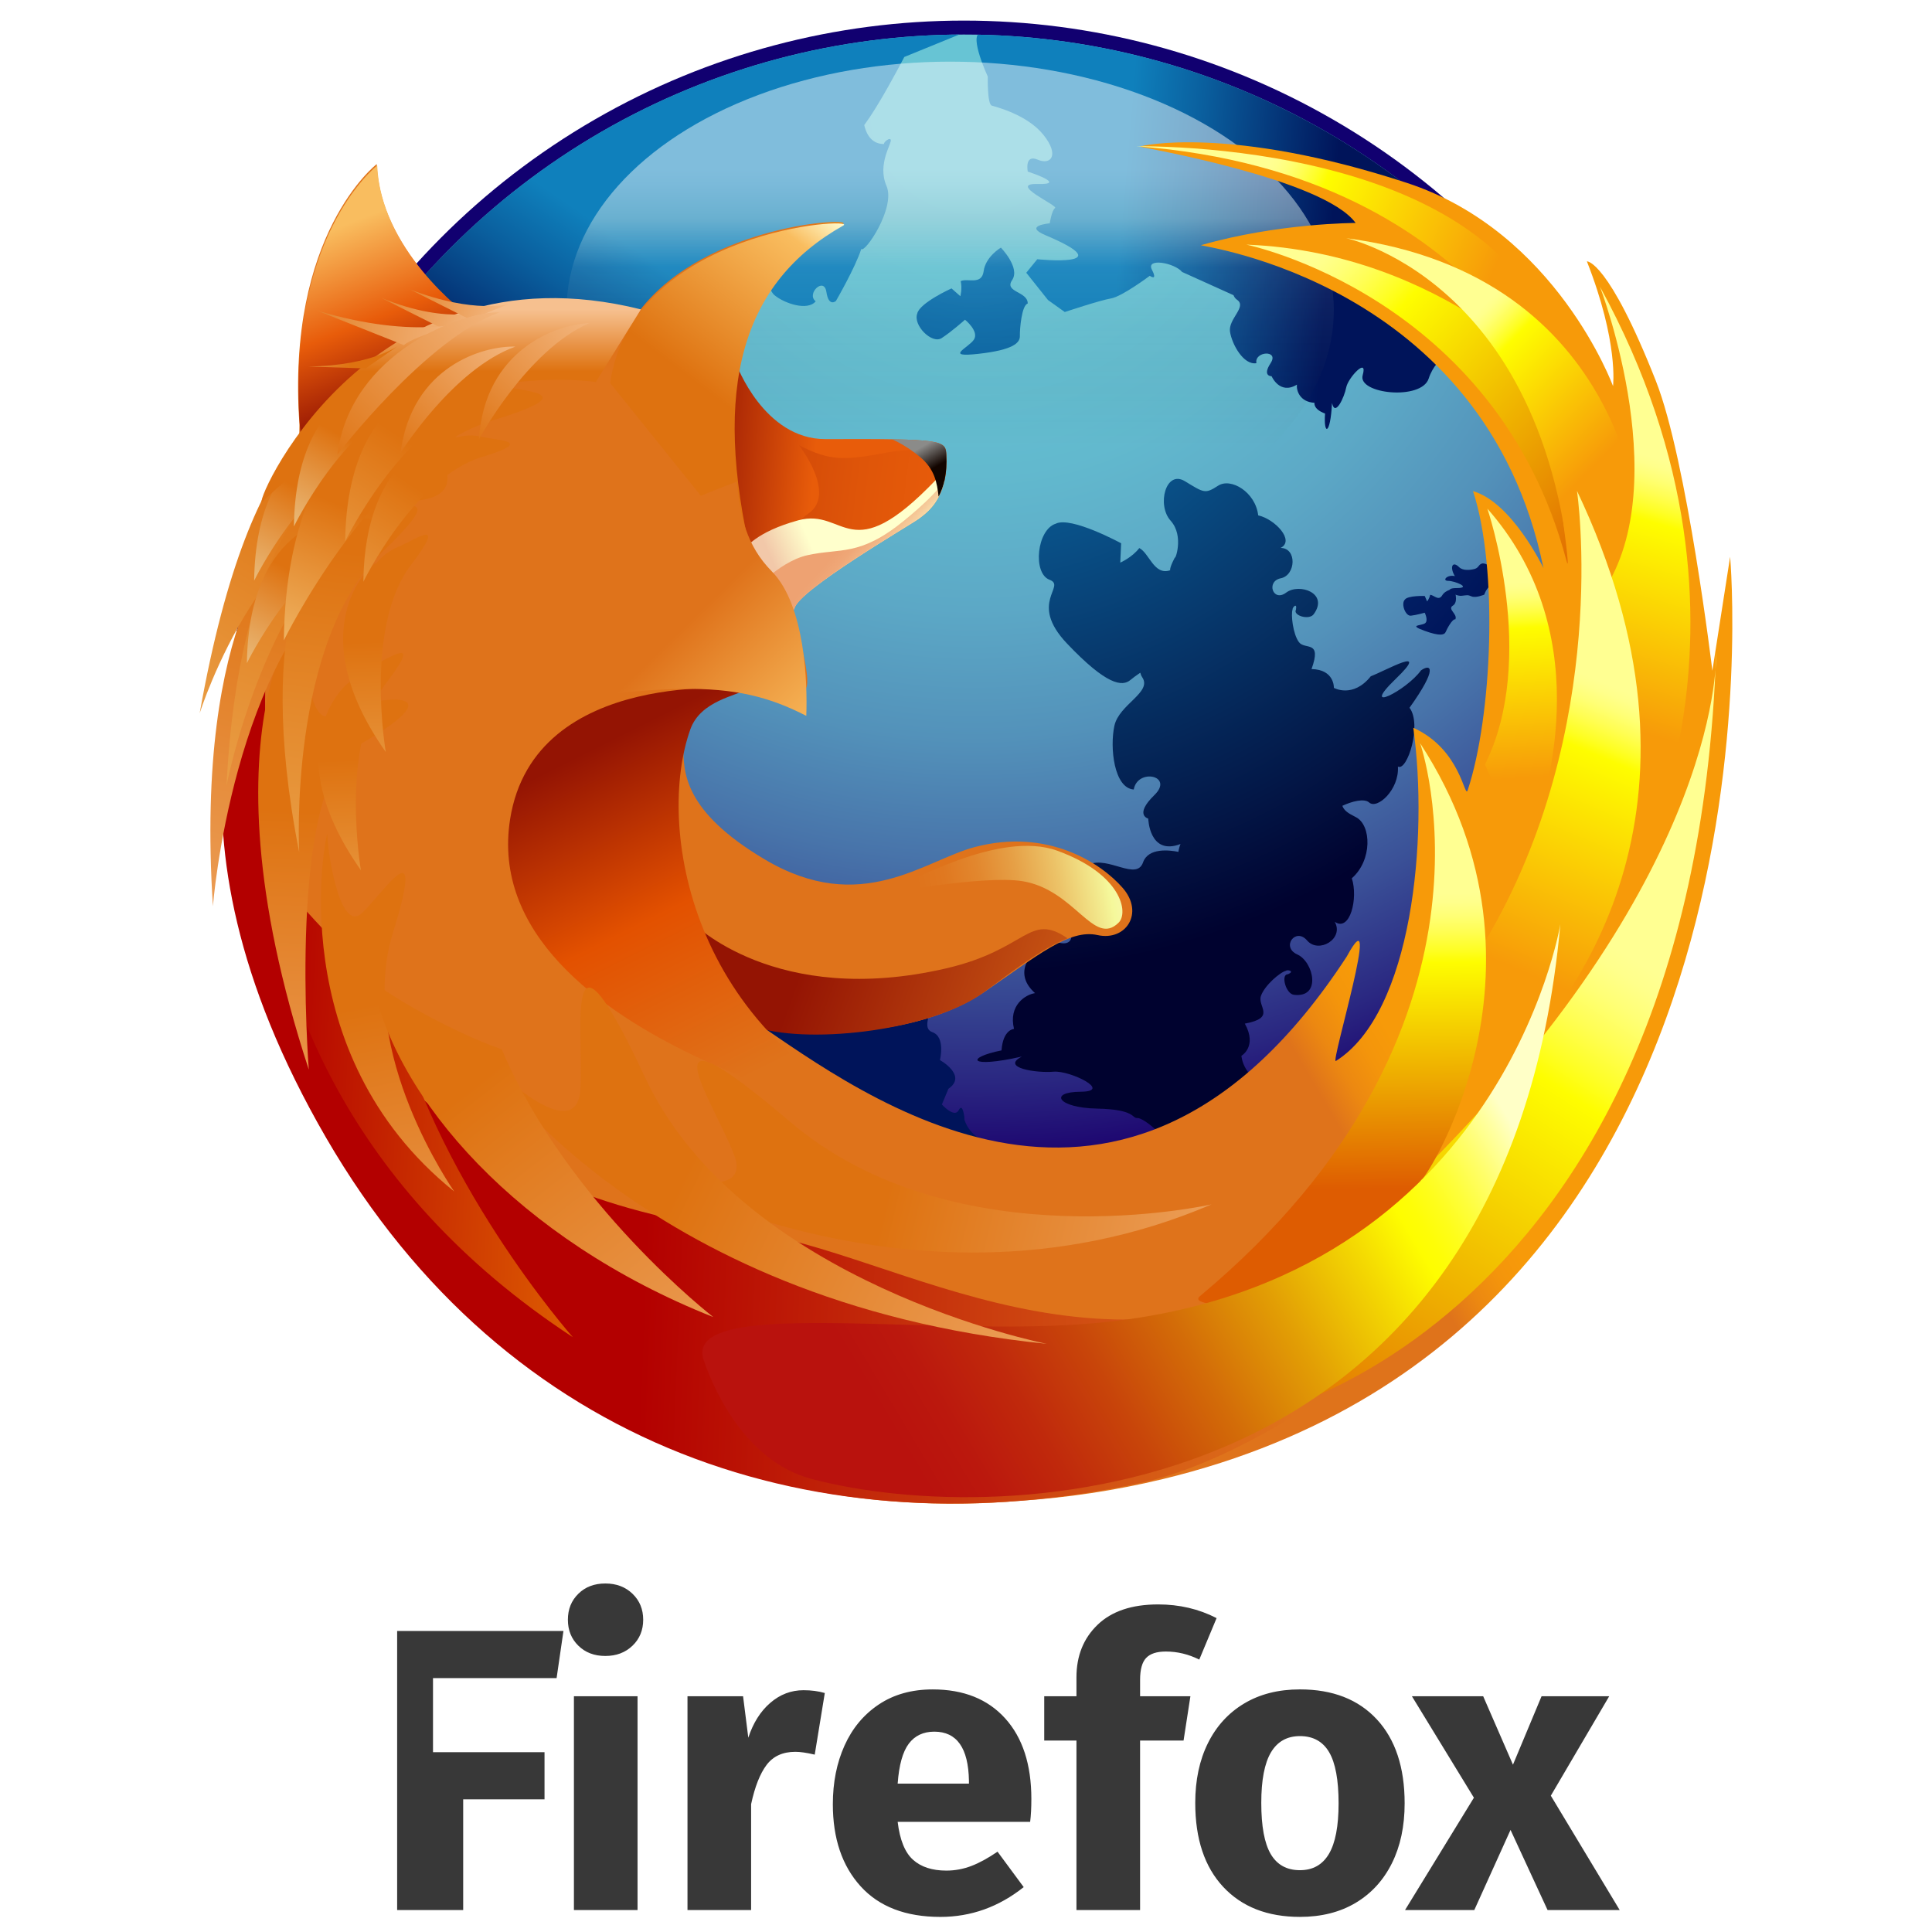 <svg xmlns="http://www.w3.org/2000/svg" xmlns:xlink="http://www.w3.org/1999/xlink" viewBox="0 0 128 128"><ellipse fill="#110070" cx="63.861" cy="50.32" rx="48.925" ry="48.956"/><radialGradient id="a" cx="-407.967" cy="653.678" r="85.933" gradientTransform="matrix(1 0 0 -1 472.5 661)" gradientUnits="userSpaceOnUse"><stop offset="0" stop-color="#67C5D5"/><stop offset=".16" stop-color="#66C2D3"/><stop offset=".28" stop-color="#62B9CE"/><stop offset=".385" stop-color="#5CA8C6"/><stop offset=".483" stop-color="#5392BA"/><stop offset=".576" stop-color="#4874AA"/><stop offset=".665" stop-color="#3A5097"/><stop offset=".749" stop-color="#2A2781"/><stop offset=".815" stop-color="#1B006D"/><stop offset="1" stop-color="#596AAD"/></radialGradient><ellipse fill="url(#a)" cx="63.861" cy="50.32" rx="48.001" ry="48.032"/><radialGradient id="b" cx="-407.981" cy="647.95" r="43.068" gradientTransform="matrix(1 0 0 -1 472.5 661)" gradientUnits="userSpaceOnUse"><stop offset="0" stop-color="#0F80BC"/><stop offset=".338" stop-color="#0A5F9E"/><stop offset="1" stop-color="#00145A"/></radialGradient><path fill="url(#b)" d="M56.977 75.114c-.06-.26-.707-1.017-1.202-1.186-.494-.168-.979.73-1.298-.762-1.043.6-1.494-.165-1.494-.165s-1.125.066-1.343 1.443c-.535.635-1.909 2.941-1.18.542.734-2.414-.774-.188-.915 1.023-.262.539-.705.593-.427-1.829-.967-.334-1.461-2.578-.931-2.622-.616-.859-.132-2.171.381-2.101.513.066 1.393-1.122 1.366-1.397-.027-.274.397-.078.371-1.926-.027-1.852.698-2.311.758-.762.062 1.544.984-.505.89-1.291-.096-.782.092-2.551.654-1.505-.654-2.587-.139-2.688.254-.967.984.077 1.018.601 1.018.601 1.088-.268 1.61.552 1.695 1.013 1.008-1.191 2.027.093 2.027.093s.703-.233.368.99c-.338 1.218 1.46.559 1.031-.317.884-.448 2.198.909 2.612 1.835.414.929-.709 2.245.167 2.563.88.316.495 1.847.495 1.847s1.841 1.021.563 1.899l-.435 1.042s.832.929 1.116.376c.283-.554.384.563.384.563-.106-.197.205 1.15 1.353 1.434 1.152.282 1.882 2.104.602 2.126-1.275.021-1.374-.014-1.719.73-.344.741-1.971.768-2.814-.192-.896.304-2.491-.088-2.022-.805-.773.452-1.503-.759-.899-1.3.605-.539-.34-1.236-.658-.464-.313.771-1.982 1.151-1.865-.161.035-.39.923-.617.935-.292.163.378.229-.027.162-.076z"/><radialGradient id="c" cx="-407.981" cy="647.944" r="43.063" gradientTransform="matrix(1 0 0 -1 472.5 661)" gradientUnits="userSpaceOnUse"><stop offset="0" stop-color="#0F80BC"/><stop offset=".338" stop-color="#0A5F9E"/><stop offset="1" stop-color="#00145A"/></radialGradient><path fill="url(#c)" d="M96.667 37.573c.254.253.756.197 1.033.12.28-.08.241-.279.481-.356.237-.079 1.152.356.913 1.306-.555.078-.756.752-.756.752s-.555.237-.836.12c-.279-.12-.279-.081-.676-.042-.398.042-1.355-.512-.319-.512s-.118-.477-.557-.477c-.438 0-.08-.435.438-.316-.359-.595-.16-1.032.279-.595z"/><radialGradient id="d" cx="-407.984" cy="647.958" r="43.076" gradientTransform="matrix(1 0 0 -1 472.5 661)" gradientUnits="userSpaceOnUse"><stop offset="0" stop-color="#0F80BC"/><stop offset=".338" stop-color="#0A5F9E"/><stop offset="1" stop-color="#00145A"/></radialGradient><path fill="url(#d)" d="M93.077 39.724c-.277.275.041 1.109.398 1.067.357-.039.916-.197.916-.197s.277.554 0 .713c-.278.159-1.088.088-.039.475 1.075.395 1.352.276 1.432.078.081-.197.438-.87.638-.83.16-.355-.557-.672-.159-.911.396-.238.08-1.107.08-1.107s-.559.039-.797.436c-.239.396-.556-.038-.795-.038-.041.237-.2.434-.2.434l-.158-.358c-.001-.001-1.118-.04-1.316.238z"/><radialGradient id="e" cx="-407.277" cy="643.871" r="47.313" gradientTransform="matrix(1 0 0 -1 472.5 661)" gradientUnits="userSpaceOnUse"><stop offset="0" stop-color="#0F80BC"/><stop offset=".264" stop-color="#0B629B"/><stop offset=".844" stop-color="#031747"/><stop offset="1" stop-color="#00022F"/></radialGradient><path fill="url(#e)" d="M85.638 40.376c-.035-.102.316-.512.222.019-.216.378.872.718 1.177.297 1.023-1.402-.964-2.08-1.827-1.429-.872.658-1.351-.751-.351-.952.997-.201 1.082-2.003-.017-2.01.969-.479-.374-1.912-1.483-2.157-.18-1.541-1.806-2.521-2.661-1.962-.863.561-.938.463-2.203-.305-1.26-.764-1.866 1.59-.939 2.619.933 1.035.256 2.705.294 2.419 0 0-.351.631-.328.868-1.066.361-1.378-1.141-2.041-1.473-.482.63-1.261.965-1.261.965l.059-1.281s-3.312-1.803-4.33-1.299c-1.253.388-1.551 3.291-.412 3.717 1.141.429-1.43 1.498 1.149 4.217 2.649 2.792 3.673 2.873 4.213 2.417.134-.114.365-.286.647-.477.025.108.068.211.134.308.663.997-1.541 1.783-1.849 3.211-.313 1.443-.024 4.128 1.283 4.219.249-1.431 2.696-.925 1.364.372-1.355 1.321-.404 1.555-.404 1.555s.064 2.476 2.137 1.684c-.06.142-.109.323-.138.521-.58-.117-1.996-.294-2.342.694-.437 1.247-2.288-.423-3.583.137-1.288.556-3.169 2.38-2.536 3.664 1.217-.577 2.148 2.024.449 1.492-1.707-.537-1.375.479-1.375.479s-1.776 1.401-.113 2.892c-.639.099-1.773.81-1.391 2.371 0 0-.73.026-.828 1.423-2.381.479-2.235 1.218 1.346.409-1.445.75 1.011 1.104 2.099 1.003 1.09-.099 3.952 1.312 1.802 1.327-2.153.013-1.512 1.066 1.067 1.117 2.576.053 2.305.649 2.687.625.383-.028 2.048 1.286 1.958 2.014-.093.729 1.744 1.485 2.94.65.061.757 3.205.166 3.669-1.201 3.403.521 3.325-.115 2.568-.519-1.705-.26-4.832-2.526-1.44-1.36 3.375 1.164.124-.916-.766-1.714-1.938-.377-2.037-1.992-2.037-1.992s1.071-.608.227-2.132c2.093-.389.829-1.125 1.064-1.827.235-.704 1.298-1.601 1.663-1.673.068-.095.639.019.11.233-.457.005-.132 1.291.414 1.357 1.849.224 1.308-2.189.222-2.674-1.089-.49-.11-1.817.653-.924.764.893 2.468-.109 1.829-1.24 1.016.705 1.564-1.575 1.132-2.882 1.358-1.178 1.314-3.526.264-4.053-.517-.259-.767-.425-.892-.747.624-.295 1.452-.512 1.777-.221.528.478 2-.84 1.906-2.379.619.339 1.606-2.799.768-3.897 1.918-2.682 1.401-2.925.76-2.476-.964 1.338-4.134 2.938-1.678.567 2.384-2.301-.635-.556-1.644-.182-1.189 1.488-2.449.773-2.449.773s.053-1.219-1.481-1.245c.708-1.956-.434-1.25-.833-1.783-.399-.532-.544-1.836-.421-2.169z"/><radialGradient id="f" cx="-407.982" cy="647.95" r="43.071" gradientTransform="matrix(1 0 0 -1 472.5 661)" gradientUnits="userSpaceOnUse"><stop offset="0" stop-color="#0F80BC"/><stop offset=".338" stop-color="#0A5F9E"/><stop offset="1" stop-color="#00145A"/></radialGradient><path fill="url(#f)" d="M60.771 20.773c-.297.776.972 2.037 1.609 1.631.64-.409 1.554-1.222 1.554-1.222s.971.779.579 1.335c-.396.554-1.968 1.177.308.925 2.335-.258 2.759-.74 2.749-1.185-.012-.444.116-2.036.52-2.146.012-.816-1.587-.74-1.033-1.557.554-.814-.746-2.149-.746-2.149s-1.013.593-1.14 1.556c-.127.963-1.075.444-1.523.666.115.481-.022.999-.022.999l-.586-.519c0-.001-2.122.962-2.269 1.666z"/><radialGradient id="g" cx="-407.981" cy="647.95" r="43.069" gradientTransform="matrix(1 0 0 -1 472.5 661)" gradientUnits="userSpaceOnUse"><stop offset="0" stop-color="#0F80BC"/><stop offset=".338" stop-color="#0A5F9E"/><stop offset="1" stop-color="#00145A"/></radialGradient><path fill="url(#g)" d="M64.567 61.526c-.278.276.041 1.107.397 1.068.358-.04.916-.198.916-.198s.278.554 0 .713c-.28.158-1.088.09-.041.475 1.074.396 1.354.277 1.433.08.079-.198.437-.871.636-.833.161-.354-.557-.671-.159-.908.398-.24.082-1.109.082-1.109s-.558.039-.797.435-.558-.041-.797-.041c-.041.238-.197.437-.197.437l-.159-.356s-1.115-.04-1.314.237z"/><defs><ellipse id="h" cx="63.861" cy="50.32" rx="48.001" ry="48.032"/></defs><clipPath id="i"><use xlink:href="#h" overflow="visible"/></clipPath><linearGradient id="j" gradientUnits="userSpaceOnUse" x1="-398.235" y1="645.955" x2="-384.333" y2="644.77" gradientTransform="matrix(1 0 0 -1 472.5 661)"><stop offset="0" stop-color="#0F80BC"/><stop offset=".338" stop-color="#0A5F9E"/><stop offset="1" stop-color="#00145A"/></linearGradient><path clip-path="url(#i)" fill="url(#j)" d="M64.938 2.189c-.751.168.506 2.888.506 2.888s-.045 1.828.265 1.921c.308.093 2.352.604 3.419 1.934 1.073 1.33.515 2.031-.378 1.646-.894-.383-.657.791-.657.791s2.697.876.661.82c-2.041-.054 1.374 1.437 1.148 1.592-.225.158-.353 1.015-.353 1.015s-1.801.15-.275.791c5.162 2.174-.552 1.587-.552 1.587l-.729.896 1.441 1.809 1.11.793s2.335-.779 3.064-.901c.729-.121 2.567-1.498 2.567-1.498s.552.395.14-.409c-.413-.805 1.518-.446 1.999.153l3.409 1.54c.044.118.12.225.241.309.664.465-.601 1.266-.473 2.112.129.838.901 2.229 1.749 2.083-.148-.799 1.527-.896.944-.006-.582.888.063.871.063.871s.538 1.254 1.677.557c-.046.382.188 1.153 1.165 1.203 0 0-.104.418.7.713-.11 1.433.349 1.478.461-.698.203.955.818-.388.94-1.031.125-.646 1.449-2.064 1.091-.811-.355 1.243 3.904 1.698 4.376.213.476-1.496 2.174-2.278 2.225-2.504.052-.232-3.779-.587-3.355-.407.424.18 1.212-.781.919-1.637.475.096.684-1.898-.069-2.413.943-1.983.538-2.045.151-1.65-.47.994-2.409 2.493-1.094.646 1.328-1.866-.538-.234-1.186.172-.568 1.105-1.566.89-1.566.89s-.183-.751-1.25-.5c.125-1.329-.538-.69-.923-.952-.234-.159-.46-.517-.599-.824.919.373 2.154.769 1.941.086-.137-.447 1.741.53 1.807.327l2.349-.327 2.283-1.442c-14.592-13.038-31.352-12.348-31.352-12.348z"/><defs><ellipse id="k" cx="63.861" cy="50.32" rx="48.001" ry="48.032"/></defs><clipPath id="l"><use xlink:href="#k" overflow="visible"/></clipPath><linearGradient id="m" gradientUnits="userSpaceOnUse" x1="-429.469" y1="643.85" x2="-437.152" y2="632.566" gradientTransform="matrix(1 0 0 -1 472.5 661)"><stop offset="0" stop-color="#0F80BC"/><stop offset=".338" stop-color="#0A5F9E"/><stop offset="1" stop-color="#00145A"/></linearGradient><path clip-path="url(#l)" fill="url(#m)" d="M43.247 6.39c-8.718 3.913-15.296 11.98-15.296 11.98s.773 1.769 1.042 1.639c.273-.128-1.946 4.64-.317 4.908 1.637.27 6.346-2.95 5.472-2.654-.87.293.492-1.742.492-1.742s2.45-1.087 1.001.167c-1.438 1.246 1.911.154 1.859.409-.054.256.432.945.432.945s-1.148 1.232.335.736c5.089-1.712.67 1.467.67 1.467l.087 1.082 2.202.383 1.3-.124s1.139-2.008 1.579-2.554c.441-.546.848-2.708.848-2.708s.663-.07-.175-.386c-.838-.317.801-1.306 1.555-1.183l3.548-1.102c.113.057.241.085.387.068.813-.095.404 1.321 1.067 1.854.657.532 2.167 1.044 2.707.388-.647-.491.555-1.659.709-.621.154 1.031.632.596.632.596s1.272-2.188 1.679-3.443c.223.311 2.299-2.729 1.67-4.179-.636-1.468.395-2.849.28-3.063-.118-.211-.739.436-.28.281.462-.159-1.31.637-1.545-1.699-.238-2.383-.583.2-.813.964.31 1.243 3.537-5.024 3.537-5.024l4.159-1.696c-.002.004-9.467-.788-20.823 4.311z"/><linearGradient id="n" gradientUnits="userSpaceOnUse" x1="-409.548" y1="631.152" x2="-409.548" y2="649.829" gradientTransform="matrix(1 0 0 -1 472.5 661)"><stop offset=".014" stop-opacity="0"/><stop offset=".65" stop-color="#C4E0E3" stop-opacity=".2"/><stop offset=".822" stop-color="#C4E0E3"/><stop offset=".85" stop-color="#CDE5E8"/><stop offset=".944" stop-color="#E8F4F7"/><stop offset="1" stop-color="#F2FAFC"/></linearGradient><ellipse opacity=".5" fill="url(#n)" enable-background="new" cx="62.952" cy="20.551" rx="25.416" ry="16.467"/><linearGradient id="o" gradientUnits="userSpaceOnUse" x1="-408.041" y1="613.214" x2="-396.507" y2="619.988" gradientTransform="matrix(1 0 0 -1 472.5 661)"><stop offset="0" stop-color="#DF731B"/><stop offset=".545" stop-color="#DF731B"/><stop offset=".701" stop-color="#EC8811"/><stop offset=".859" stop-color="#F4950B"/><stop offset="1" stop-color="#F79A09"/></linearGradient><path fill="url(#o)" d="M114.625 36.888l-1.176 7.545s-1.681-13.968-3.741-19.19c-3.158-8.001-4.563-7.937-4.572-7.925 2.115 5.375 1.731 8.262 1.731 8.262s-3.747-10.214-13.656-13.463c-11.734-3.846-17.712-2.457-17.669-2.403.045.053 12.128 2.112 14.272 5.058 0 0-5.133 0-10.241 1.471-.23.066 18.793 2.376 22.683 21.387 0 0-2.085-4.352-4.665-5.091 1.696 5.16 1.261 14.951-.354 19.818-.208.626-.421-2.706-3.603-4.141 1.018 7.303-.061 18.887-5.128 22.077-.395.248 3.176-11.435.718-6.917-14.674 22.499-32.12 9.103-39.196 4.327 5.68 1.392 11.712.39 15.206-1.997 3.525-2.41 5.609-4.17 7.482-3.755 1.872.419 3.118-1.46 1.664-3.126-1.455-1.669-4.989-3.965-9.77-2.713-3.372.882-7.55 4.613-13.928.835-5.441-3.224-5.404-5.842-5.404-7.51 0-1.668 1.484-4.205 4.186-3.789 2.418.375 1.144-1.047 3.748 0 .709.285-.071-3.404-1.08-5.768 1.943-4.056 8.249-5.262 8.719-5.618.853-.644.384-.966.675-1.938.271-.904.446-3.348-6.61-2.673-3.248.311-5.313-3.897-5.99-4.918.22-1.301.571-2.489 1.048-3.577.484-.991 1.012-1.9 1.541-2.587l.438-.581c1.052-1.227 2.343-2.276 3.894-3.148.808-.457-9.044-.028-13.479 5.75-1.189.156-2.822-.188-4.646-.188-2.288 0-4.085.251-5.747.668-.267.067-.696.03-1.222-.094-1.463-1.516-5.604-5.161-5.793-10.104 0 0-6.02 4.627-5.12 17.242-.08 6.978-2.139 4.983-3.199 8.769-.493 1.794.742 3.146.742 3.199-.002.027 1.48-1.604 1.48-1.604s-9.336 16.174 2.722 36.823c10.392 17.801 27.832 25.667 45.928 24.136 3.166-.206 6.354-.678 9.536-1.446 42.16-10.193 37.576-61.103 37.576-61.103z"/><linearGradient id="p" gradientUnits="userSpaceOnUse" x1="-426.709" y1="629.16" x2="-417.756" y2="628.393" gradientTransform="matrix(1 0 0 -1 472.5 661)"><stop offset=".011" stop-color="#941403"/><stop offset=".897" stop-color="#E85C0A"/></linearGradient><path fill="url(#p)" d="M48.785 24.128s1.822 4.979 5.909 4.964c7.798-.031 7.954.077 8.004 1.024.155 2.886-1.27 3.832-1.815 4.243-.547.409-7.971 4.714-8.245 5.945-.272 1.23-8.568-11.707-8.568-11.707l4.715-4.469z"/><linearGradient id="q" gradientUnits="userSpaceOnUse" x1="-441.047" y1="631.643" x2="-408.731" y2="627.603" gradientTransform="matrix(1 0 0 -1 472.5 661)"><stop offset=".011" stop-color="#941403"/><stop offset=".136" stop-color="#A32104"/><stop offset=".498" stop-color="#C84107"/><stop offset=".789" stop-color="#DF5509"/><stop offset=".972" stop-color="#E85C0A"/></linearGradient><path fill="url(#q)" d="M52.936 29.497s2.533 3.234.618 4.527c-2.34 1.58 3.308 1.924 5.355.776 2.046-1.148 3.302-2.835 3.374-3.087.072-.252.745-2.519-3.527-1.729-2.702.5-3.692.616-5.82-.487z"/><linearGradient id="r" gradientUnits="userSpaceOnUse" x1="-421.025" y1="623.094" x2="-418.449" y2="624.227" gradientTransform="matrix(1 0 0 -1 472.5 661)"><stop offset="0" stop-color="#F2C8A9"/><stop offset="1" stop-color="#ffc"/></linearGradient><path fill="url(#r)" d="M60.883 34.359c.414-.313 1.333-.938 1.684-2.483-.256.104-.28-.19-.582-.063-5.735 5.983-5.955 1.816-9.084 2.655-2.853.781-3.494 1.852-3.614 1.936l.128.182c.822.418 1.609 1.75 2.202 2.939.579.689.967 1.028 1.022.779.273-1.231 7.698-5.536 8.244-5.945z"/><linearGradient id="s" gradientUnits="userSpaceOnUse" x1="-429.241" y1="591.544" x2="-385.895" y2="589.759" gradientTransform="matrix(1 0 0 -1 472.5 661)"><stop offset="0" stop-color="#B30000"/><stop offset="1" stop-color="#DF731B"/></linearGradient><path fill="url(#s)" d="M18.038 39.112c-1.17 2.457-8.683 15.153 3.578 36.284 11.999 20.683 32.765 27.437 53.966 22.848 6.051-1.309 13.03-6.045 17.477-9.519-2.857-7.207-1.166-6.937-2.697-5.988-17.079 10.574-30.656.143-41.164-1.189-38.656-4.899-31.023-42.511-31.023-42.511l-.137.075z"/><linearGradient id="t" gradientUnits="userSpaceOnUse" x1="-418.926" y1="598.271" x2="-396.325" y2="590.202" gradientTransform="matrix(1 0 0 -1 472.5 661)"><stop offset="0" stop-color="#941403"/><stop offset="1" stop-color="#DF731B"/></linearGradient><path fill="url(#t)" d="M50.228 68.096c3.643 1.091 11.593.15 15.007-2.39 2.3-1.71 4.039-2.999 5.5-3.539-2.583-1.755-2.625.733-8.058 1.992-11.32 2.625-16.815-3.047-16.815-3.047.802 4.488 3.605 6.674 4.866 7.45-.335-.296-.511-.47-.5-.466z"/><linearGradient id="u" gradientUnits="userSpaceOnUse" x1="-467.668" y1="536.09" x2="-445.635" y2="536.09" gradientTransform="matrix(.999 .049 .049 -.999 457.532 630.645)"><stop offset=".056" stop-color="#B30000"/><stop offset="1" stop-color="#DE5C01"/></linearGradient><path fill="url(#u)" d="M37.953 88.593s-9.422-10.632-12.053-22.54c-3.879-3.663-6.631-6.762-8.459-9.002 1.056 8.474 5.375 21.63 20.512 31.542z"/><linearGradient id="v" gradientUnits="userSpaceOnUse" x1="-277.505" y1="677.591" x2="-265.517" y2="640.451" gradientTransform="matrix(.993 .119 .119 -.993 220.04 770.077)"><stop offset=".056" stop-color="#DE7210"/><stop offset="1" stop-color="#F6C08F"/></linearGradient><path fill="url(#v)" d="M30.092 78.937s-6.503-9.258-4.065-17.119c2.194-7.067-.466-2.863-2.013-1.353-1.562 1.527-2.365-4.504-2.325-5.2l-.001-.022c-.098-.021-3.096 14.451 8.404 23.694z"/><linearGradient id="w" gradientUnits="userSpaceOnUse" x1="-461.347" y1="562.033" x2="-461.347" y2="520.52" gradientTransform="matrix(.999 .045 .045 -.999 457.68 633.724)"><stop offset=".056" stop-color="#DE7210"/><stop offset="1" stop-color="#F6C08F"/></linearGradient><path fill="url(#w)" d="M20.459 70.867s-1.482-18.79 3.203-21.445c7.441-4.219.621-3.232-1.537-2.062-2.181 1.182-1.979-6.596-1.67-7.334.302-.729-7.681 7.353.004 30.841z"/><path fill="#A40000" d="M53.015 15.577s-5.891 5.984-5.847 6.005c.044.021.169 7.679.362 9.851.705.834 2.905 6.256 1.222 5.053-1.72-1.229-.48-1.255-.33-.631v.031c-.115.053-4.276-9.008 4.593-20.309z"/><linearGradient id="x" gradientUnits="userSpaceOnUse" x1="-446.078" y1="634.203" x2="-450.582" y2="645.745" gradientTransform="matrix(1 0 0 -1 472.5 661)"><stop offset=".011" stop-color="#941403"/><stop offset=".472" stop-color="#E85C0A"/><stop offset="1" stop-color="#F9BD5F"/></linearGradient><path fill="url(#x)" d="M24.992 10.966s-6.262 4.804-5.066 17.98c4.847-4.351 11.701-7.604 11.701-7.604-1.15-.725-6.426-4.946-6.635-10.376z"/><linearGradient id="y" gradientUnits="userSpaceOnUse" x1="-426.819" y1="631.556" x2="-416.027" y2="645.741" gradientTransform="matrix(1 0 0 -1 472.5 661)"><stop offset=".197" stop-color="#DE7210"/><stop offset=".843" stop-color="#F9BD5F"/><stop offset="1" stop-color="#FFFCCF"/></linearGradient><path fill="url(#y)" d="M40.423 25.375l9.405 11.696c-2.714-11.486-.628-18.377 6.052-22.135.988-.559-13.955.2-15.457 10.439z"/><linearGradient id="z" gradientUnits="userSpaceOnUse" x1="-432.525" y1="612.191" x2="-421.585" y2="590.311" gradientTransform="matrix(1 0 0 -1 472.5 661)"><stop offset=".017" stop-color="#941403"/><stop offset=".5" stop-color="#E35100"/><stop offset="1" stop-color="#DF731B"/></linearGradient><path fill="url(#z)" d="M33.797 54.268c1.604-10.105 15.667-8.619 15.667-8.619-.627.466-3.037.745-3.727 2.672-2.277 6.365-.105 20.268 14.081 26.098 1.498.618-28.391-5.217-26.021-20.151z"/><linearGradient id="A" gradientUnits="userSpaceOnUse" x1="-416" y1="625.61" x2="-413.269" y2="623.135" gradientTransform="matrix(1 0 0 -1 472.5 661)"><stop offset="0" stop-color="#EEA272"/><stop offset=".186" stop-color="#EFA777"/><stop offset=".406" stop-color="#F2B585"/><stop offset=".643" stop-color="#F6CD9C"/><stop offset=".89" stop-color="#FCEEBB"/><stop offset="1" stop-color="#ffc"/></linearGradient><path fill="url(#A)" d="M62.486 32.15c-.069-.012-.13-.011-.161.03-.173.231-.841 1.021-2.431 2.317-2.955 2.403-4.2 1.794-6.401 2.287-1.001.224-1.954.896-2.595 1.436.259.42.501.871.718 1.304.579.689.968 1.028 1.022.779.273-1.23 7.699-5.535 8.245-5.945.388-.291 1.211-.869 1.603-2.208z"/><linearGradient id="B" gradientUnits="userSpaceOnUse" x1="-431.935" y1="619.762" x2="-419.384" y2="606.955" gradientTransform="matrix(1 0 0 -1 472.5 661)"><stop offset=".197" stop-color="#DF731B"/><stop offset=".843" stop-color="#F9BD5F"/><stop offset="1" stop-color="#FFFCCF"/></linearGradient><path fill="url(#B)" d="M53.419 47.426c.082-2.135-.066-7.322-2.287-9.574-1.696-1.719-2.094-3.689-2.322-5.938-18.439 6.889-21.072 15.891-19.228 15.599 14.748-2.339 18.894-2.624 23.837-.087z"/><linearGradient id="C" gradientUnits="userSpaceOnUse" x1="354.63" y1="1457.727" x2="354.63" y2="1410.678" gradientTransform="matrix(.967 .254 .254 -.967 -690.607 1354.468)"><stop offset=".056" stop-color="#DE7210"/><stop offset="1" stop-color="#F6C08F"/></linearGradient><path fill="url(#C)" d="M14.106 60.046s1.281-16.649 9.615-22.742c6.543-4.786 1.461-3.048-1.064-2.85-2.665.211-4.085 1.831-3.571 1.235l.025-.045c-.087-.103-6.252 5.071-5.005 24.402z"/><linearGradient id="D" gradientUnits="userSpaceOnUse" x1="-431.743" y1="663.266" x2="-447.649" y2="637.36" gradientTransform="matrix(.99 -.08 -.095 -1.173 514.173 774.676)"><stop offset=".056" stop-color="#DE7210"/><stop offset="1" stop-color="#F2C06E"/></linearGradient><path fill="url(#D)" d="M13.229 47.255s4.466-14.175 13.491-14.055c5.986.08 1.238-5.058-.573-5.839-1.89-.809-2.341-.777-2.782-.387-.661.586-6.599.359-10.136 20.281z"/><linearGradient id="E" gradientUnits="userSpaceOnUse" x1="-394.478" y1="603.697" x2="-411.376" y2="600.47" gradientTransform="matrix(1 0 0 -1 472.5 661)"><stop offset=".005" stop-color="#FFFAEE"/><stop offset=".276" stop-color="#F5F89B"/><stop offset=".31" stop-color="#F3ED91"/><stop offset=".467" stop-color="#ECC267"/><stop offset=".618" stop-color="#E6A046"/><stop offset=".761" stop-color="#E2872E"/><stop offset=".892" stop-color="#E07820"/><stop offset="1" stop-color="#DF731B"/></linearGradient><path fill="url(#E)" d="M74.11 61.131c.679-.666.206-3.219-4.06-4.767-3.87-1.405-9.911 2.169-11.704 2.874 0 0 6.843-1.282 9.408-.855 3.479.58 4.701 4.371 6.356 2.748z"/><linearGradient id="F" gradientUnits="userSpaceOnUse" x1="-898.399" y1="104.881" x2="-898.399" y2="65.558" gradientTransform="matrix(.992 .126 .126 -.992 901.777 251.637)"><stop offset=".056" stop-color="#DE7210"/><stop offset="1" stop-color="#F2C06E"/></linearGradient><path fill="url(#F)" d="M19.821 56.46s-.741-13.937 5.504-19.889c4.904-4.675.882-2.684-1.19-2.247-2.184.464-3.187 1.96-2.824 1.411l.015-.04c-.085-.075-4.633 4.881-1.505 20.765z"/><linearGradient id="G" gradientUnits="userSpaceOnUse" x1="-897.832" y1="-152.461" x2="-897.832" y2="-191.78" gradientTransform="matrix(.932 .362 .362 -.932 916.472 213.991)"><stop offset=".056" stop-color="#DE7210"/><stop offset="1" stop-color="#F2C06E"/></linearGradient><path fill="url(#G)" d="M15.011 52.033s2.64-13.705 10.136-17.976c5.887-3.355 1.503-2.392-.614-2.466-2.232-.077-3.564 1.134-3.082.688l.025-.035c-.063-.094-5.672 3.619-6.465 19.789z"/><linearGradient id="H" gradientUnits="userSpaceOnUse" x1="-102.703" y1="1179.761" x2="-113.653" y2="1163.336" gradientTransform="matrix(.81 -.586 -.586 -.81 798.424 944.623)"><stop offset=".056" stop-color="#DE7210"/><stop offset="1" stop-color="#F2C072"/></linearGradient><path fill="url(#H)" d="M23.912 57.658s-1.443-8.307 1.667-12.395c2.481-3.262.302-1.667-.85-1.196-1.203.491-1.658 1.46-1.494 1.104.159-.347-5.35 3.921.677 12.487z"/><linearGradient id="I" gradientUnits="userSpaceOnUse" x1="-96.778" y1="1185.141" x2="-107.727" y2="1168.718" gradientTransform="matrix(.81 -.586 -.586 -.81 798.424 944.623)"><stop offset=".056" stop-color="#DE7210"/><stop offset="1" stop-color="#F2C072"/></linearGradient><path fill="url(#I)" d="M25.56 49.825s-1.442-8.306 1.667-12.395c2.482-3.263.303-1.667-.849-1.197-1.202.492-1.658 1.461-1.493 1.104.158-.346-5.35 3.923.675 12.488z"/><linearGradient id="J" gradientUnits="userSpaceOnUse" x1="-451.053" y1="628.417" x2="-455.844" y2="619.475" gradientTransform="matrix(1 0 0 -1 472.5 661)"><stop offset=".056" stop-color="#DE7210"/><stop offset="1" stop-color="#EED8A5"/></linearGradient><path fill="url(#J)" d="M16.838 38.47s3.371-6.906 7.851-8.266c3.575-1.083 1.112-1.067.011-1.336-1.151-.279-2.004.193-1.694.017.304-.171-6.044.04-6.168 9.585z"/><linearGradient id="K" gradientUnits="userSpaceOnUse" x1="-451.535" y1="622.951" x2="-456.324" y2="614.011" gradientTransform="matrix(1 0 0 -1 472.5 661)"><stop offset=".056" stop-color="#DE7210"/><stop offset="1" stop-color="#EED8A5"/></linearGradient><path fill="url(#K)" d="M16.358 43.935s3.37-6.905 7.85-8.265c3.575-1.084 1.113-1.069.012-1.338-1.15-.279-2.004.193-1.693.018.302-.172-6.046.041-6.169 9.585z"/><linearGradient id="L" gradientUnits="userSpaceOnUse" x1="-446.107" y1="626.746" x2="-450.737" y2="615.251" gradientTransform="matrix(1 0 0 -1 472.5 661)"><stop offset=".056" stop-color="#DE7210"/><stop offset="1" stop-color="#F2C072"/></linearGradient><path fill="url(#L)" d="M18.805 42.427s5.944-12.181 13.847-14.581c6.308-1.913 1.964-1.886.02-2.358-2.03-.492-3.536.341-2.988.032.536-.302-10.662.071-10.879 16.907z"/><linearGradient id="M" gradientUnits="userSpaceOnUse" x1="-444.346" y1="632.342" x2="-455.296" y2="615.918" gradientTransform="matrix(1 0 0 -1 472.5 661)"><stop offset=".056" stop-color="#DE7210"/><stop offset="1" stop-color="#F2C072"/></linearGradient><path fill="url(#M)" d="M22.868 35.866s3.698-7.576 8.613-9.068c3.922-1.19 1.221-1.173.012-1.467-1.263-.306-2.198.212-1.858.02.332-.189-6.632.043-6.767 10.515z"/><linearGradient id="N" gradientUnits="userSpaceOnUse" x1="-443.609" y1="629.025" x2="-453.589" y2="614.056" gradientTransform="matrix(1 0 0 -1 472.5 661)"><stop offset=".056" stop-color="#DE7210"/><stop offset="1" stop-color="#F2C072"/></linearGradient><path fill="url(#N)" d="M24.074 38.543s3.37-6.905 7.849-8.264c3.576-1.085 1.113-1.07.012-1.338-1.151-.279-2.005.193-1.693.019.301-.173-6.045.04-6.168 9.583z"/><linearGradient id="O" gradientUnits="userSpaceOnUse" x1="-411.498" y1="631.357" x2="-410.707" y2="629.948" gradientTransform="matrix(1 0 0 -1 472.5 661)"><stop offset="0" stop-color="#8B8B89"/><stop offset="1" stop-color="#120500"/></linearGradient><path fill="url(#O)" d="M62.698 30.116c-.039-.72-.146-.955-3.591-1.013.395.179 1.075.537 1.825 1.153.99.812 1.15 1.716 1.253 2.652.336-.638.582-1.517.513-2.792z"/><linearGradient id="P" gradientUnits="userSpaceOnUse" x1="-442.606" y1="636.144" x2="-442.606" y2="640.47" gradientTransform="matrix(1 0 0 -1 472.5 661)"><stop offset=".056" stop-color="#DE7210"/><stop offset="1" stop-color="#F6C08F"/></linearGradient><path fill="url(#P)" d="M42.463 20.498l-2.989 4.81s-11.952-1.875-22.085 7.928c-.838.809 6.627-17.335 25.074-12.738z"/><linearGradient id="Q" gradientUnits="userSpaceOnUse" x1="-451.273" y1="588.951" x2="-442.219" y2="599.533" gradientTransform="matrix(.999 .04 .04 -.999 457.406 636.091)"><stop offset=".056" stop-color="#DE7210"/><stop offset="1" stop-color="#F6C08F"/></linearGradient><path fill="url(#Q)" d="M31.729 29.106s3.185-5.913 7.315-7.701c-2.134.068-6.928 1.737-7.315 7.701z"/><linearGradient id="R" gradientUnits="userSpaceOnUse" x1="-448.419" y1="632.009" x2="-453.209" y2="623.067" gradientTransform="matrix(1 0 0 -1 472.5 661)"><stop offset=".056" stop-color="#DE7210"/><stop offset="1" stop-color="#EED8A5"/></linearGradient><path fill="url(#R)" d="M19.473 34.878s3.37-6.906 7.85-8.265c3.575-1.085 1.113-1.069.011-1.338-1.151-.279-2.003.193-1.692.018.302-.171-6.046.04-6.169 9.585z"/><linearGradient id="S" gradientUnits="userSpaceOnUse" x1="-468" y1="519.769" x2="-459.156" y2="530.105" gradientTransform="matrix(.995 .104 .104 -.995 436.217 596.019)"><stop offset=".056" stop-color="#DE7210"/><stop offset="1" stop-color="#F6C08F"/></linearGradient><path fill="url(#S)" d="M26.533 30.012s3.477-5.566 7.614-7.048c-2.083-.069-6.863 1.258-7.614 7.048z"/><linearGradient id="T" gradientUnits="userSpaceOnUse" x1="-468.3" y1="544.95" x2="-457.672" y2="543.495" gradientTransform="matrix(.996 .09 .09 -.996 439.675 604.212)"><stop offset=".056" stop-color="#DE7210"/><stop offset="1" stop-color="#F6C08F"/></linearGradient><path fill="url(#T)" d="M32.495 20.504s-2.623 1.146-7.246-.777l4.122 2.073 3.124-1.296z"/><linearGradient id="U" gradientUnits="userSpaceOnUse" x1="-455.448" y1="640.582" x2="-440.446" y2="638.528" gradientTransform="matrix(1 0 0 -1 472.5 661)"><stop offset=".056" stop-color="#DE7210"/><stop offset="1" stop-color="#F6C08F"/></linearGradient><path fill="url(#U)" d="M31.227 21.239s-3.494 1.354-10.219-.662l5.752 2.289c.712-.658 4.467-1.627 4.467-1.627z"/><linearGradient id="V" gradientUnits="userSpaceOnUse" x1="-466.231" y1="545.484" x2="-456.465" y2="544.147" gradientTransform="matrix(.996 .09 .09 -.996 439.675 604.212)"><stop offset=".056" stop-color="#DE7210"/><stop offset="1" stop-color="#F6C08F"/></linearGradient><path fill="url(#V)" d="M33.777 20.129s-2.319.706-6.604-.951l4.122 2.071c.436-.386 2.482-1.12 2.482-1.12z"/><linearGradient id="W" gradientUnits="userSpaceOnUse" x1="-448.672" y1="637.424" x2="-457.478" y2="638.328" gradientTransform="matrix(1 0 0 -1 472.5 661)"><stop offset=".056" stop-color="#DE7210"/><stop offset="1" stop-color="#F6C08F"/></linearGradient><path fill="url(#W)" d="M26.545 22.795s-1.723 1.431-6.138 1.489l3.818.125 2.32-1.614z"/><linearGradient id="X" gradientUnits="userSpaceOnUse" x1="-472.449" y1="518.702" x2="-460.268" y2="532.938" gradientTransform="matrix(.995 .104 .104 -.995 436.217 596.019)"><stop offset=".056" stop-color="#DE7210"/><stop offset="1" stop-color="#F6C08F"/></linearGradient><path fill="url(#X)" d="M22.352 30.116s5.898-7.684 10.755-9.422c-2.447-.081-9.874 2.625-10.755 9.422z"/><linearGradient id="Y" gradientUnits="userSpaceOnUse" x1="-388.375" y1="562.863" x2="-364.518" y2="599.659" gradientTransform="matrix(1 0 0 -1 472.5 661)"><stop offset="0" stop-color="#DE5C01"/><stop offset=".736" stop-color="#FEFD00"/><stop offset=".778" stop-color="#FEFE26"/><stop offset=".837" stop-color="#FFFE54"/><stop offset=".889" stop-color="#FFFF76"/><stop offset=".932" stop-color="#FFFF8B"/><stop offset=".961" stop-color="#FFFF92"/></linearGradient><path fill="url(#Y)" d="M113.7 43.216s.635 14.254-19.166 34.057c-2.201 2.2-14.149 13.395-13.729 16.752.149 1.187 31.351-4.786 32.895-50.809z"/><linearGradient id="Z" gradientUnits="userSpaceOnUse" x1="-374.502" y1="640.89" x2="-390.123" y2="647.75" gradientTransform="matrix(1 0 0 -1 472.5 661)"><stop offset="0" stop-color="#F79A09"/><stop offset=".736" stop-color="#FEFD00"/><stop offset=".778" stop-color="#FEFE26"/><stop offset=".837" stop-color="#FFFE54"/><stop offset=".889" stop-color="#FFFF76"/><stop offset=".932" stop-color="#FFFF8B"/><stop offset=".961" stop-color="#FFFF92"/></linearGradient><path fill="url(#Z)" d="M75.31 9.688c23.851 1.833 28.47 18.982 28.471 17.931.061-16.671-22.628-17.937-28.471-17.931z"/><linearGradient id="aa" gradientUnits="userSpaceOnUse" x1="-364.008" y1="625.231" x2="-385.878" y2="645.533" gradientTransform="matrix(1 0 0 -1 472.5 661)"><stop offset="0" stop-color="#DE5C01"/><stop offset=".736" stop-color="#FEFD00"/><stop offset=".778" stop-color="#FEFE26"/><stop offset=".837" stop-color="#FFFE54"/><stop offset=".889" stop-color="#FFFF76"/><stop offset=".932" stop-color="#FFFF8B"/><stop offset=".961" stop-color="#FFFF92"/></linearGradient><path fill="url(#aa)" d="M82.574 16.207s16.534 3.38 21.198 20.905c.618 2.321-1.992-14.237-1.187-12.666.805 1.581-6.654-7.714-20.011-8.239z"/><linearGradient id="ab" gradientUnits="userSpaceOnUse" x1="-471.877" y1="551.26" x2="-481.034" y2="560.73" gradientTransform="matrix(1 -.028 -.028 -1 589.242 572.679)"><stop offset="0" stop-color="#F79A09"/><stop offset=".736" stop-color="#FEFD00"/><stop offset=".778" stop-color="#FEFE26"/><stop offset=".837" stop-color="#FFFE54"/><stop offset=".889" stop-color="#FFFF76"/><stop offset=".932" stop-color="#FFFF8B"/><stop offset=".961" stop-color="#FFFF92"/></linearGradient><path fill="url(#ab)" d="M89.182 15.778s14.933 3.113 15.082 26.805c.104 16.77 2.589 6.295 5.055 2.527 2.126-3.257.673-7.224.622-7.213-.009.001-1.076-3.087-.356-1.778.032.058-1.003-.853-.995-.854.165-.024-.576-17.028-19.408-19.487z"/><linearGradient id="ac" gradientUnits="userSpaceOnUse" x1="-367.675" y1="613.599" x2="-362.522" y2="631.327" gradientTransform="matrix(1 0 0 -1 472.5 661)"><stop offset="0" stop-color="#F79A09"/><stop offset=".736" stop-color="#FEFD00"/><stop offset=".778" stop-color="#FEFE26"/><stop offset=".837" stop-color="#FFFE54"/><stop offset=".889" stop-color="#FFFF76"/><stop offset=".932" stop-color="#FFFF8B"/><stop offset=".961" stop-color="#FFFF92"/></linearGradient><path fill="url(#ac)" d="M105.998 18.989s5.363 13.971-.321 20.919c-1.855 2.268-2.063 13.884.204 12.817 2.272-1.068 1.778 6.169 1.481 6.991l-.005.026c.147.091 11.206-17.859-1.359-40.753z"/><linearGradient id="ad" gradientUnits="userSpaceOnUse" x1="-520.821" y1="501.143" x2="-521.009" y2="514.627" gradientTransform="matrix(.999 -.041 -.041 -.999 642.002 530.821)"><stop offset="0" stop-color="#F79A09"/><stop offset=".736" stop-color="#FEFD00"/><stop offset=".778" stop-color="#FEFE26"/><stop offset=".837" stop-color="#FFFE54"/><stop offset=".889" stop-color="#FFFF76"/><stop offset=".932" stop-color="#FFFF8B"/><stop offset=".961" stop-color="#FFFF92"/></linearGradient><path fill="url(#ad)" d="M98.541 33.697s3.376 9.886-.159 16.953l2.674 5.973c1.963-4.818 4.46-15.009-2.515-22.926z"/><linearGradient id="ae" gradientUnits="userSpaceOnUse" x1="-631.671" y1="415.278" x2="-622.382" y2="433.574" gradientTransform="matrix(.998 -.071 -.071 -.998 757.972 432.779)"><stop offset="0" stop-color="#F79A09"/><stop offset=".736" stop-color="#FEFD00"/><stop offset=".778" stop-color="#FEFE26"/><stop offset=".837" stop-color="#FFFE54"/><stop offset=".889" stop-color="#FFFF76"/><stop offset=".932" stop-color="#FFFF8B"/><stop offset=".961" stop-color="#FFFF92"/></linearGradient><path fill="url(#ae)" d="M104.479 32.521s2.335 15.69-6.09 29.854c.13 3.276-.445 6.242-1.234 8.685.367.482.858.813 1.506.871-.286.264-.571.511-.846.746-.506.224-1.024.459-1.527.703l-.32.726c.561-.394 1.185-.871 1.846-1.428 1.721-.761 3.27-1.351 3.267-1.353l-1.075.393c-.511.185-.957.249-1.346.214 6.507-5.931 15.424-19.191 5.819-39.411zm-9.817 41.713c-.744.437-1.286.846-1.401 1.161-.085.23.422.097 1.299-.395.045-.263.083-.521.102-.766z"/><linearGradient id="af" gradientUnits="userSpaceOnUse" x1="-357.475" y1="662.826" x2="-356.226" y2="683.091" gradientTransform="matrix(.998 -.071 -.071 -.998 492.404 714.9)"><stop offset="0" stop-color="#DE5C01"/><stop offset=".736" stop-color="#FEFD00"/><stop offset=".778" stop-color="#FEFE26"/><stop offset=".837" stop-color="#FFFE54"/><stop offset=".889" stop-color="#FFFF76"/><stop offset=".932" stop-color="#FFFF8B"/><stop offset=".961" stop-color="#FFFF92"/></linearGradient><path fill="url(#af)" d="M94.086 49.239s6.643 18.909-14.588 36.636c-1.252 1.046 8.618.598 9.482.206 2.544-1.156 5.552-8.869 5.196-7.947-.351.924 9.86-13.633-.09-28.895z"/><linearGradient id="ag" gradientUnits="userSpaceOnUse" x1="-413.079" y1="565.756" x2="-373.909" y2="589.168" gradientTransform="matrix(1 0 0 -1 472.5 661)"><stop offset="0" stop-color="#B9120D"/><stop offset=".078" stop-color="#BB180D"/><stop offset=".182" stop-color="#C0290C"/><stop offset=".301" stop-color="#C8450A"/><stop offset=".431" stop-color="#D36C08"/><stop offset=".571" stop-color="#E29E05"/><stop offset=".715" stop-color="#F4DA02"/><stop offset=".792" stop-color="#FEFD00"/><stop offset=".814" stop-color="#FEFD07"/><stop offset=".846" stop-color="#FEFD1B"/><stop offset=".884" stop-color="#FEFE3C"/><stop offset=".927" stop-color="#FFFE69"/><stop offset=".974" stop-color="#FFFFA3"/><stop offset="1" stop-color="#FFFFC7"/></linearGradient><path fill="url(#ag)" d="M103.377 61.232s-4.006 24.524-31.712 26.498c-10.848.774-26.424-1.766-25.045 2.373.428 1.282 2.467 6.631 7.121 7.873 12.594 3.359 46.103 2.259 49.636-36.744z"/><linearGradient id="ah" gradientUnits="userSpaceOnUse" x1="-437.16" y1="476.669" x2="-397.033" y2="471.232" gradientTransform="matrix(.995 .099 .099 -.995 444.604 595.129)"><stop offset=".056" stop-color="#DE7210"/><stop offset="1" stop-color="#F6C08F"/></linearGradient><path fill="url(#ah)" d="M80.272 79.792s-16.952 3.874-27.934-5.476c-10.049-8.556-5.064-1.355-3.7 2.197 1.4 3.643-6.476.86-7.66.274-1.179-.578 18.654 11.86 39.294 3.005z"/><linearGradient id="ai" gradientUnits="userSpaceOnUse" x1="-455.591" y1="430.233" x2="-408.998" y2="415.59" gradientTransform="matrix(.99 .145 .145 -.99 432.678 566.234)"><stop offset=".056" stop-color="#DE7210"/><stop offset="1" stop-color="#F6C08F"/></linearGradient><path fill="url(#ai)" d="M69.348 89.032s-20.222-3.974-26.624-17.677c-5.471-11.706-4.023-3.116-4.27.794-.259 4.021-5.929-1.471-6.687-2.426l-.038-.035c-.112.075 10.429 16.601 37.619 19.344z"/><linearGradient id="aj" gradientUnits="userSpaceOnUse" x1="-1003.024" y1="229.792" x2="-980.869" y2="187.376" gradientTransform="matrix(.984 -.18 -.18 -.984 1057.809 115.555)"><stop offset=".056" stop-color="#DE7210"/><stop offset="1" stop-color="#F6C08F"/></linearGradient><path fill="url(#aj)" d="M47.257 87.259s-9.658-7.48-14.013-17.738c-3.659-1.271-8.524-4.178-8.621-4.676 1.546 7.971 9.686 17.277 22.634 22.414z"/><path fill="#383838" d="M28.687 111.18v4.908h7.389v3.121h-5.389v7.337h-4.375v-18.489h11.018l-.454 3.123h-6.189zM41.905 105.59c.471.453.708 1.027.708 1.721s-.236 1.267-.708 1.721c-.471.453-1.071.68-1.8.68-.73 0-1.326-.227-1.787-.68-.463-.454-.694-1.027-.694-1.721s.231-1.268.694-1.721c.461-.454 1.057-.68 1.787-.68.729 0 1.329.226 1.8.68zm-3.881 20.956v-14.167h4.215v14.167h-4.215zM54.645 112.167l-.667 4.082c-.533-.125-.96-.187-1.28-.187-.836 0-1.472.289-1.908.867-.437.578-.778 1.445-1.027 2.602v7.016h-4.215v-14.167h3.682l.347 2.748c.32-.977.804-1.747 1.454-2.307.649-.561 1.383-.84 2.201-.84.515-.001.985.061 1.413.186zM68.25 120.703h-8.777c.142 1.192.48 2.027 1.014 2.508s1.271.721 2.214.721c.569 0 1.12-.103 1.654-.307s1.111-.521 1.734-.947l1.734 2.348c-1.654 1.316-3.494 1.974-5.522 1.974-2.294 0-4.055-.675-5.282-2.027-1.227-1.352-1.841-3.166-1.841-5.442 0-1.441.258-2.735.774-3.882.515-1.147 1.271-2.054 2.267-2.721.996-.667 2.188-1 3.575-1 2.045 0 3.646.64 4.802 1.92 1.156 1.28 1.734 3.06 1.734 5.335 0 .587-.026 1.093-.08 1.52zm-4.055-2.721c-.036-2.169-.8-3.255-2.294-3.255-.729 0-1.294.267-1.694.8-.4.534-.646 1.415-.734 2.641h4.722v-.186zM75.933 109.845c-.267.285-.399.766-.399 1.441v1.093h3.334l-.454 2.936h-2.881v11.231h-4.215v-11.231h-2.135v-2.936h2.135v-1.253c0-1.423.466-2.583 1.401-3.482.934-.898 2.271-1.347 4.014-1.347 1.405 0 2.695.303 3.869.907l-1.147 2.748c-.712-.355-1.45-.534-2.215-.534-.605 0-1.04.143-1.307.427zM91.22 113.913c1.227 1.326 1.841 3.18 1.841 5.563 0 1.513-.28 2.833-.84 3.962-.561 1.129-1.361 2.005-2.401 2.628-1.041.622-2.272.933-3.695.933-2.152 0-3.846-.662-5.083-1.987-1.236-1.324-1.854-3.179-1.854-5.562 0-1.512.28-2.833.84-3.961.561-1.13 1.361-2.006 2.401-2.628 1.041-.623 2.271-.934 3.695-.934 2.169 0 3.868.662 5.096 1.986zm-7.017 2.188c-.426.721-.64 1.837-.64 3.349 0 1.547.209 2.677.627 3.388.418.711 1.063 1.067 1.935 1.067.854 0 1.494-.359 1.92-1.08.427-.721.64-1.836.64-3.349 0-1.547-.209-2.676-.626-3.388-.418-.711-1.063-1.067-1.934-1.067-.854 0-1.495.36-1.922 1.08zM102.531 126.546l-2.454-5.309-2.401 5.309h-4.589l4.563-7.443-4.108-6.724h4.722l1.974 4.536 1.895-4.536h4.482l-3.869 6.59 4.563 7.577h-4.778z"/></svg>